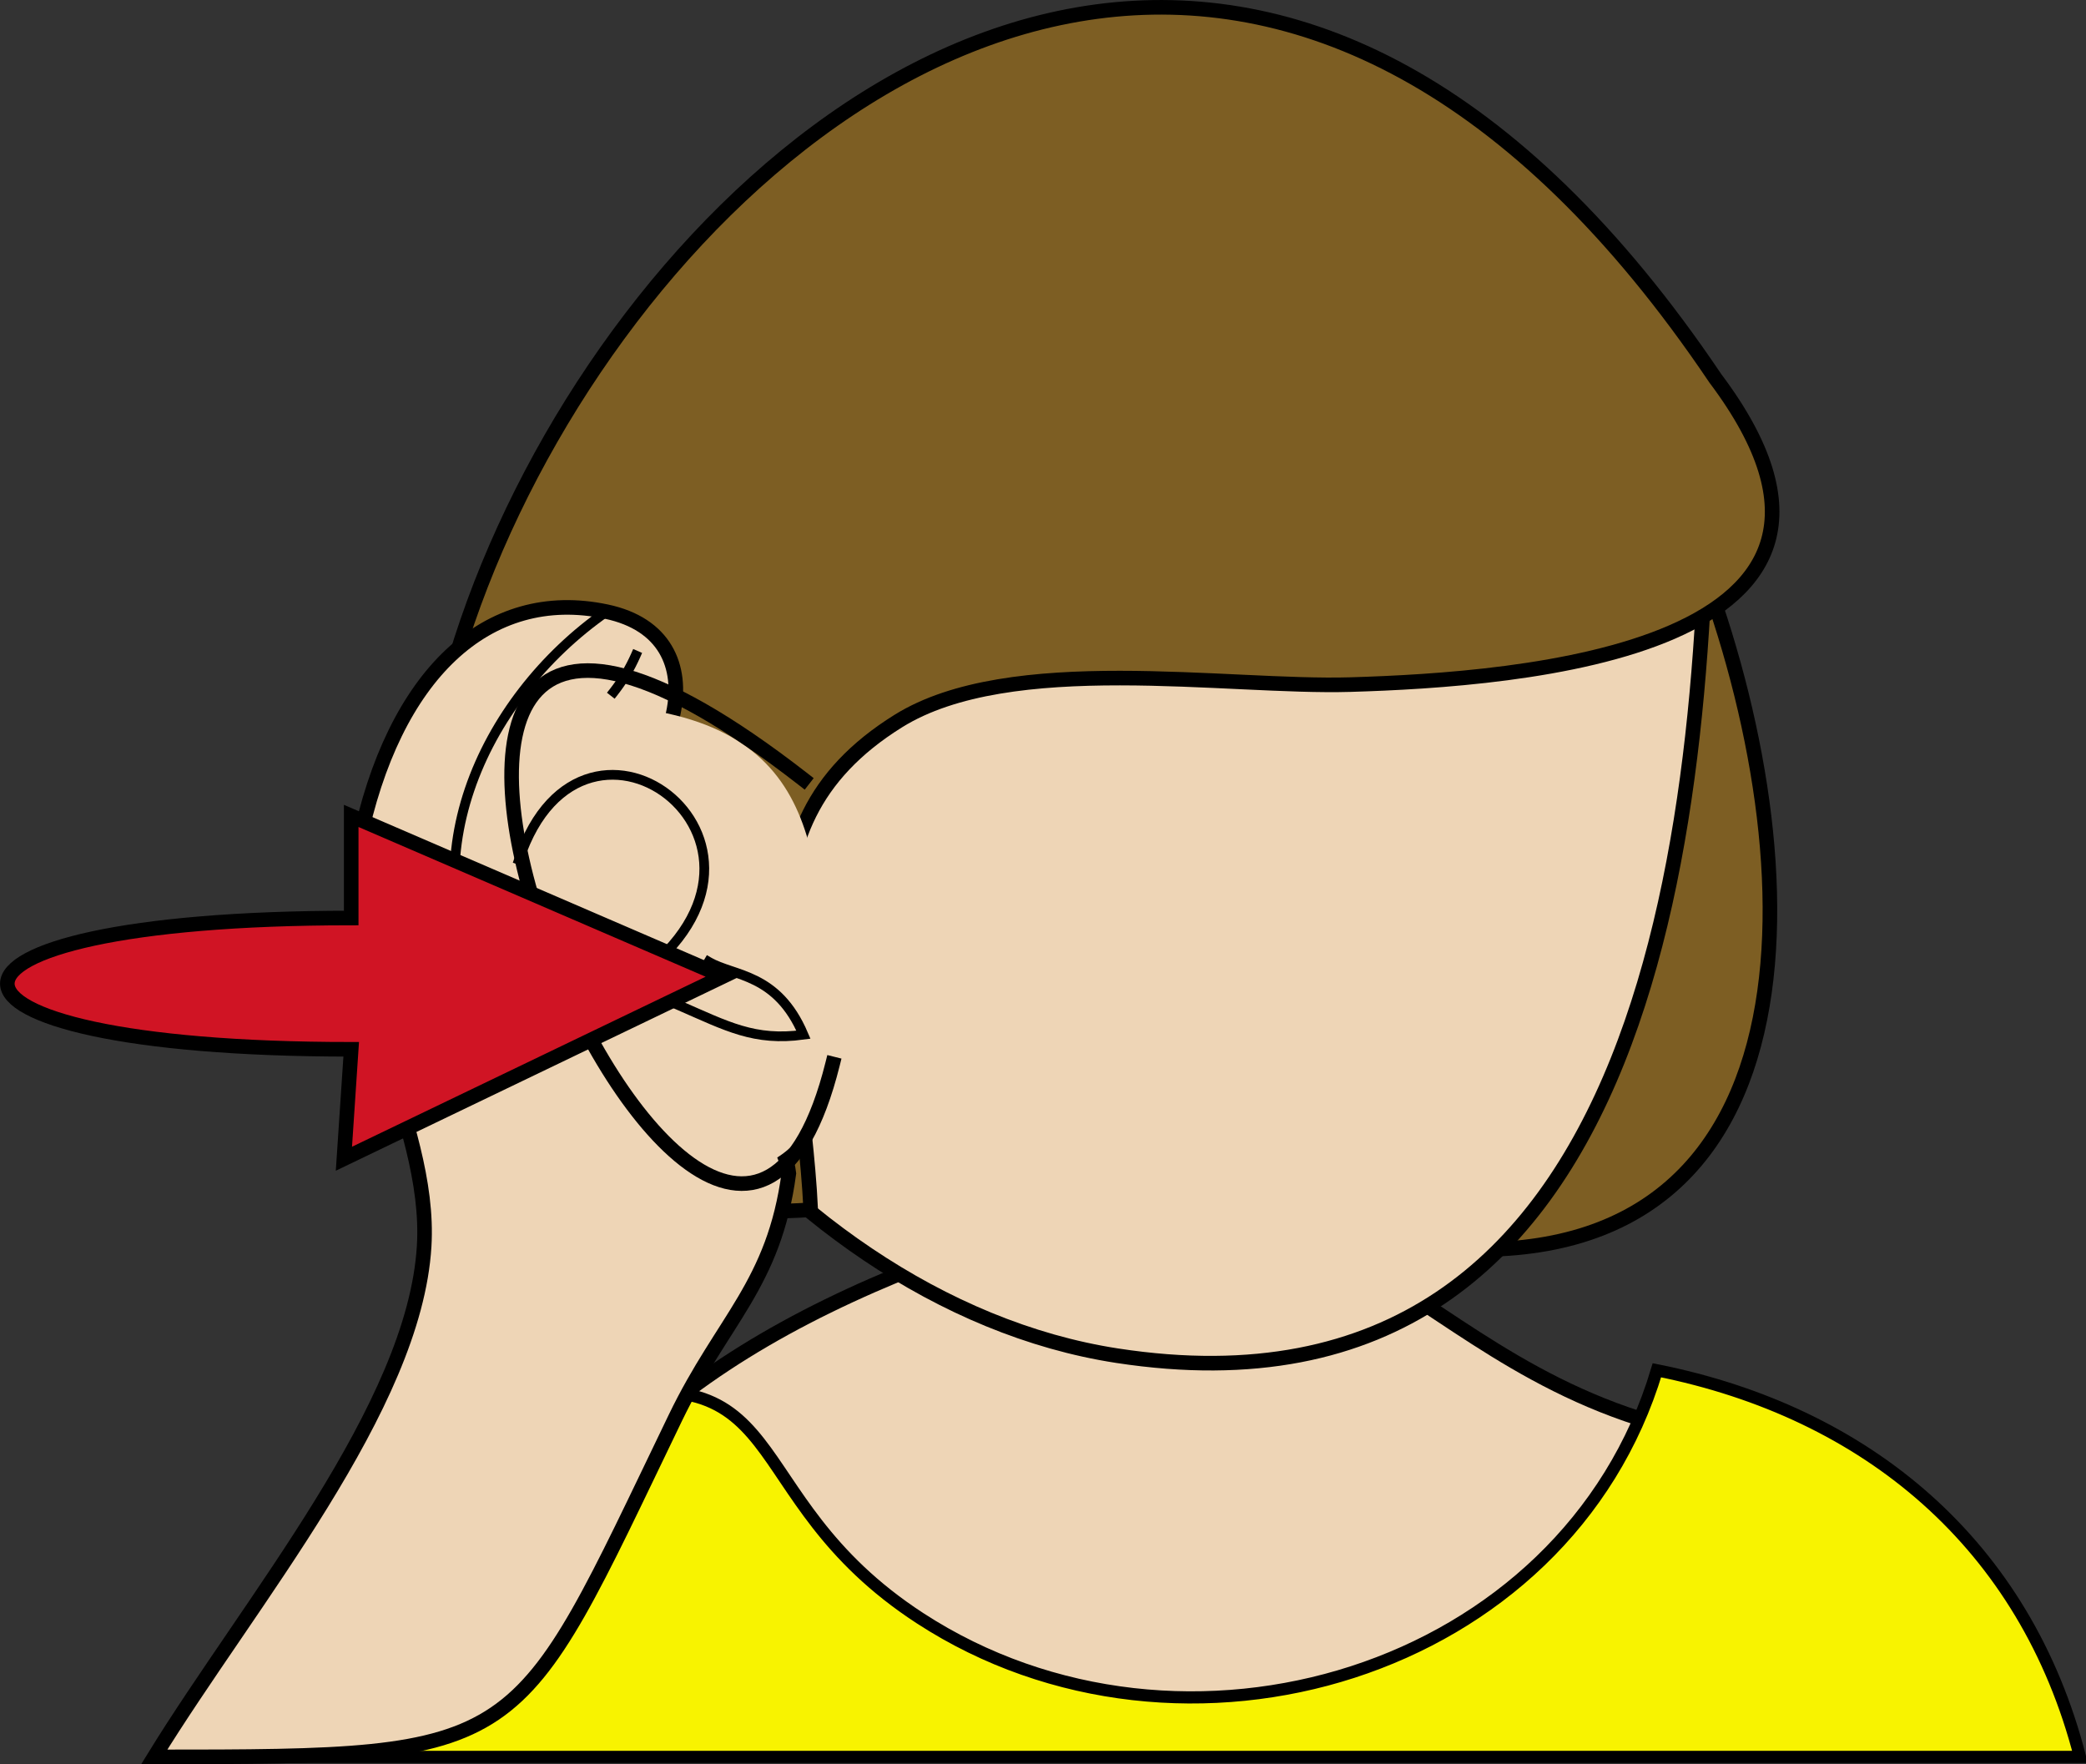 <svg xmlns="http://www.w3.org/2000/svg" xmlns:xlink="http://www.w3.org/1999/xlink" version="1.1" id="Layer_1" x="0px" y="0px" enable-background="new 0 0 822.05 841.89" xml:space="preserve" viewBox="304.89 329.01 214.48 181.38">
<rect x="304.89" y="329.01" width="214.48" height="181.38" fill="#333333" stroke="none"/>
<path fill-rule="evenodd" clip-rule="evenodd" fill="#EED5B6" stroke="#000000" stroke-width="1.5" stroke-linecap="square" stroke-miterlimit="10" d="  M480.5,476.644c-32.168-6.085-36.277-33.649-75.75-19.5c-28.394,10.178-44.788,23.63-55.5,51.75c28.926,0,57.853,0,86.778,0  C471.832,508.894,469.921,511.636,480.5,476.644z"/>
<path fill-rule="evenodd" clip-rule="evenodd" fill="#F8F300" stroke="#000000" stroke-width="1.25" stroke-linecap="square" stroke-miterlimit="10" d="  M475.25,469.894c-9.344,31.224-48.827,43.01-75.75,25.5c-19.706-12.815-12.181-28.234-36.75-21.75  c-14.319,3.779-30.686,21.939-33,36c63,0,126,0,189,0C513.138,487.823,496.895,474.214,475.25,469.894z"/>
<path fill-rule="evenodd" clip-rule="evenodd" fill="#7D5E23" stroke="#000000" stroke-width="1.5" stroke-linecap="square" stroke-miterlimit="10" d="  M481.25,391.146c10.809,32.205,9.471,73.605-35.25,65.248C452.749,435.336,454.734,394.958,481.25,391.146z"/>
<path fill-rule="evenodd" clip-rule="evenodd" fill="#EED5B6" stroke="#000000" stroke-width="1.5" stroke-linecap="square" stroke-miterlimit="10" d="  M358.25,384.396c-6.25,35.832,25.617,78.488,61.5,83.998c56.184,8.627,60.75-57.187,60.75-96.748  C443.628,388.551,397.718,396.105,358.25,384.396z"/>
<path fill-rule="evenodd" clip-rule="evenodd" fill="#7D5E23" stroke="#000000" stroke-width="1.5" stroke-linecap="square" stroke-miterlimit="10" d="  M481.25,367.896c21.103,28.072-20.385,30.993-37.5,31.5c-12.736,0.377-34.998-3.412-46.5,3.75  c-17.917,11.156-10.087,28.499-9,50.248C287.945,459.939,398.272,244.716,481.25,367.896z"/>
<path fill-rule="evenodd" clip-rule="evenodd" fill="#EED5B6" stroke="#000000" stroke-width="1.5" stroke-linecap="square" stroke-miterlimit="10" d="  M386,449.644c-1.167-10.754-33.792-26.823-22.875-33.373c11.88-7.128,16.048-21.853,4.125-24.375c-12.244-2.59-21.92,6.47-25.5,24  c-2.887,14.139,7.544,28.033,6.75,41.248c-0.994,16.538-17.909,36.509-27.75,52.5c38.631,0,36.865-0.239,53.587-34.876  C379.198,464.698,384.475,461.082,386,449.644z"/>
<path fill="none" stroke="#000000" stroke-linecap="square" stroke-miterlimit="10" d="M367.25,391.896  c-12.991,9.052-20.551,26.221-12,40.498"/>
<path fill-rule="evenodd" clip-rule="evenodd" fill="#EED5B6" d="M390.5,438.394c-7.081,28.354-36.75-6.606-36.75-22.873  c0-10.821,8.816-15.031,18-13.5C391.415,405.298,388.717,421.012,390.5,438.394z"/>
<path fill="none" stroke="#000000" stroke-width="1.5" stroke-linecap="square" stroke-miterlimit="10" d="M390.5,438.394  c-12.841,51.415-65.61-77.992-3-29.248"/>
<path fill="none" stroke="#000000" stroke-linecap="square" stroke-miterlimit="10" d="M358.25,417.396  c6.686-20.119,31.517-0.978,11.25,12.748"/>
<path fill="none" stroke="#000000" stroke-linecap="square" stroke-miterlimit="10" d="M377.75,427.894  c2.604,1.524,7.041,1.143,9.75,7.5c-5.051,0.688-7.868-0.879-12.75-3"/>
<path fill="none" stroke="#000000" stroke-linecap="square" stroke-miterlimit="10" d="M370.25,396.396  c-0.593,1.341-1.343,2.591-2.25,3.75"/>
<path fill-rule="evenodd" clip-rule="evenodd" fill="#D01424" stroke="#000000" stroke-width="1.5" stroke-linecap="square" stroke-miterlimit="10" d="  M341,423.394c-47.141,0-47.141,13.5,0,13.5c-0.25,3.75-0.5,7.5-0.75,11.25c13-6.25,26-12.5,39-18.75  c-12.75-5.499-25.5-10.999-38.25-16.498C341,416.396,341,419.895,341,423.394z"/>
</svg>